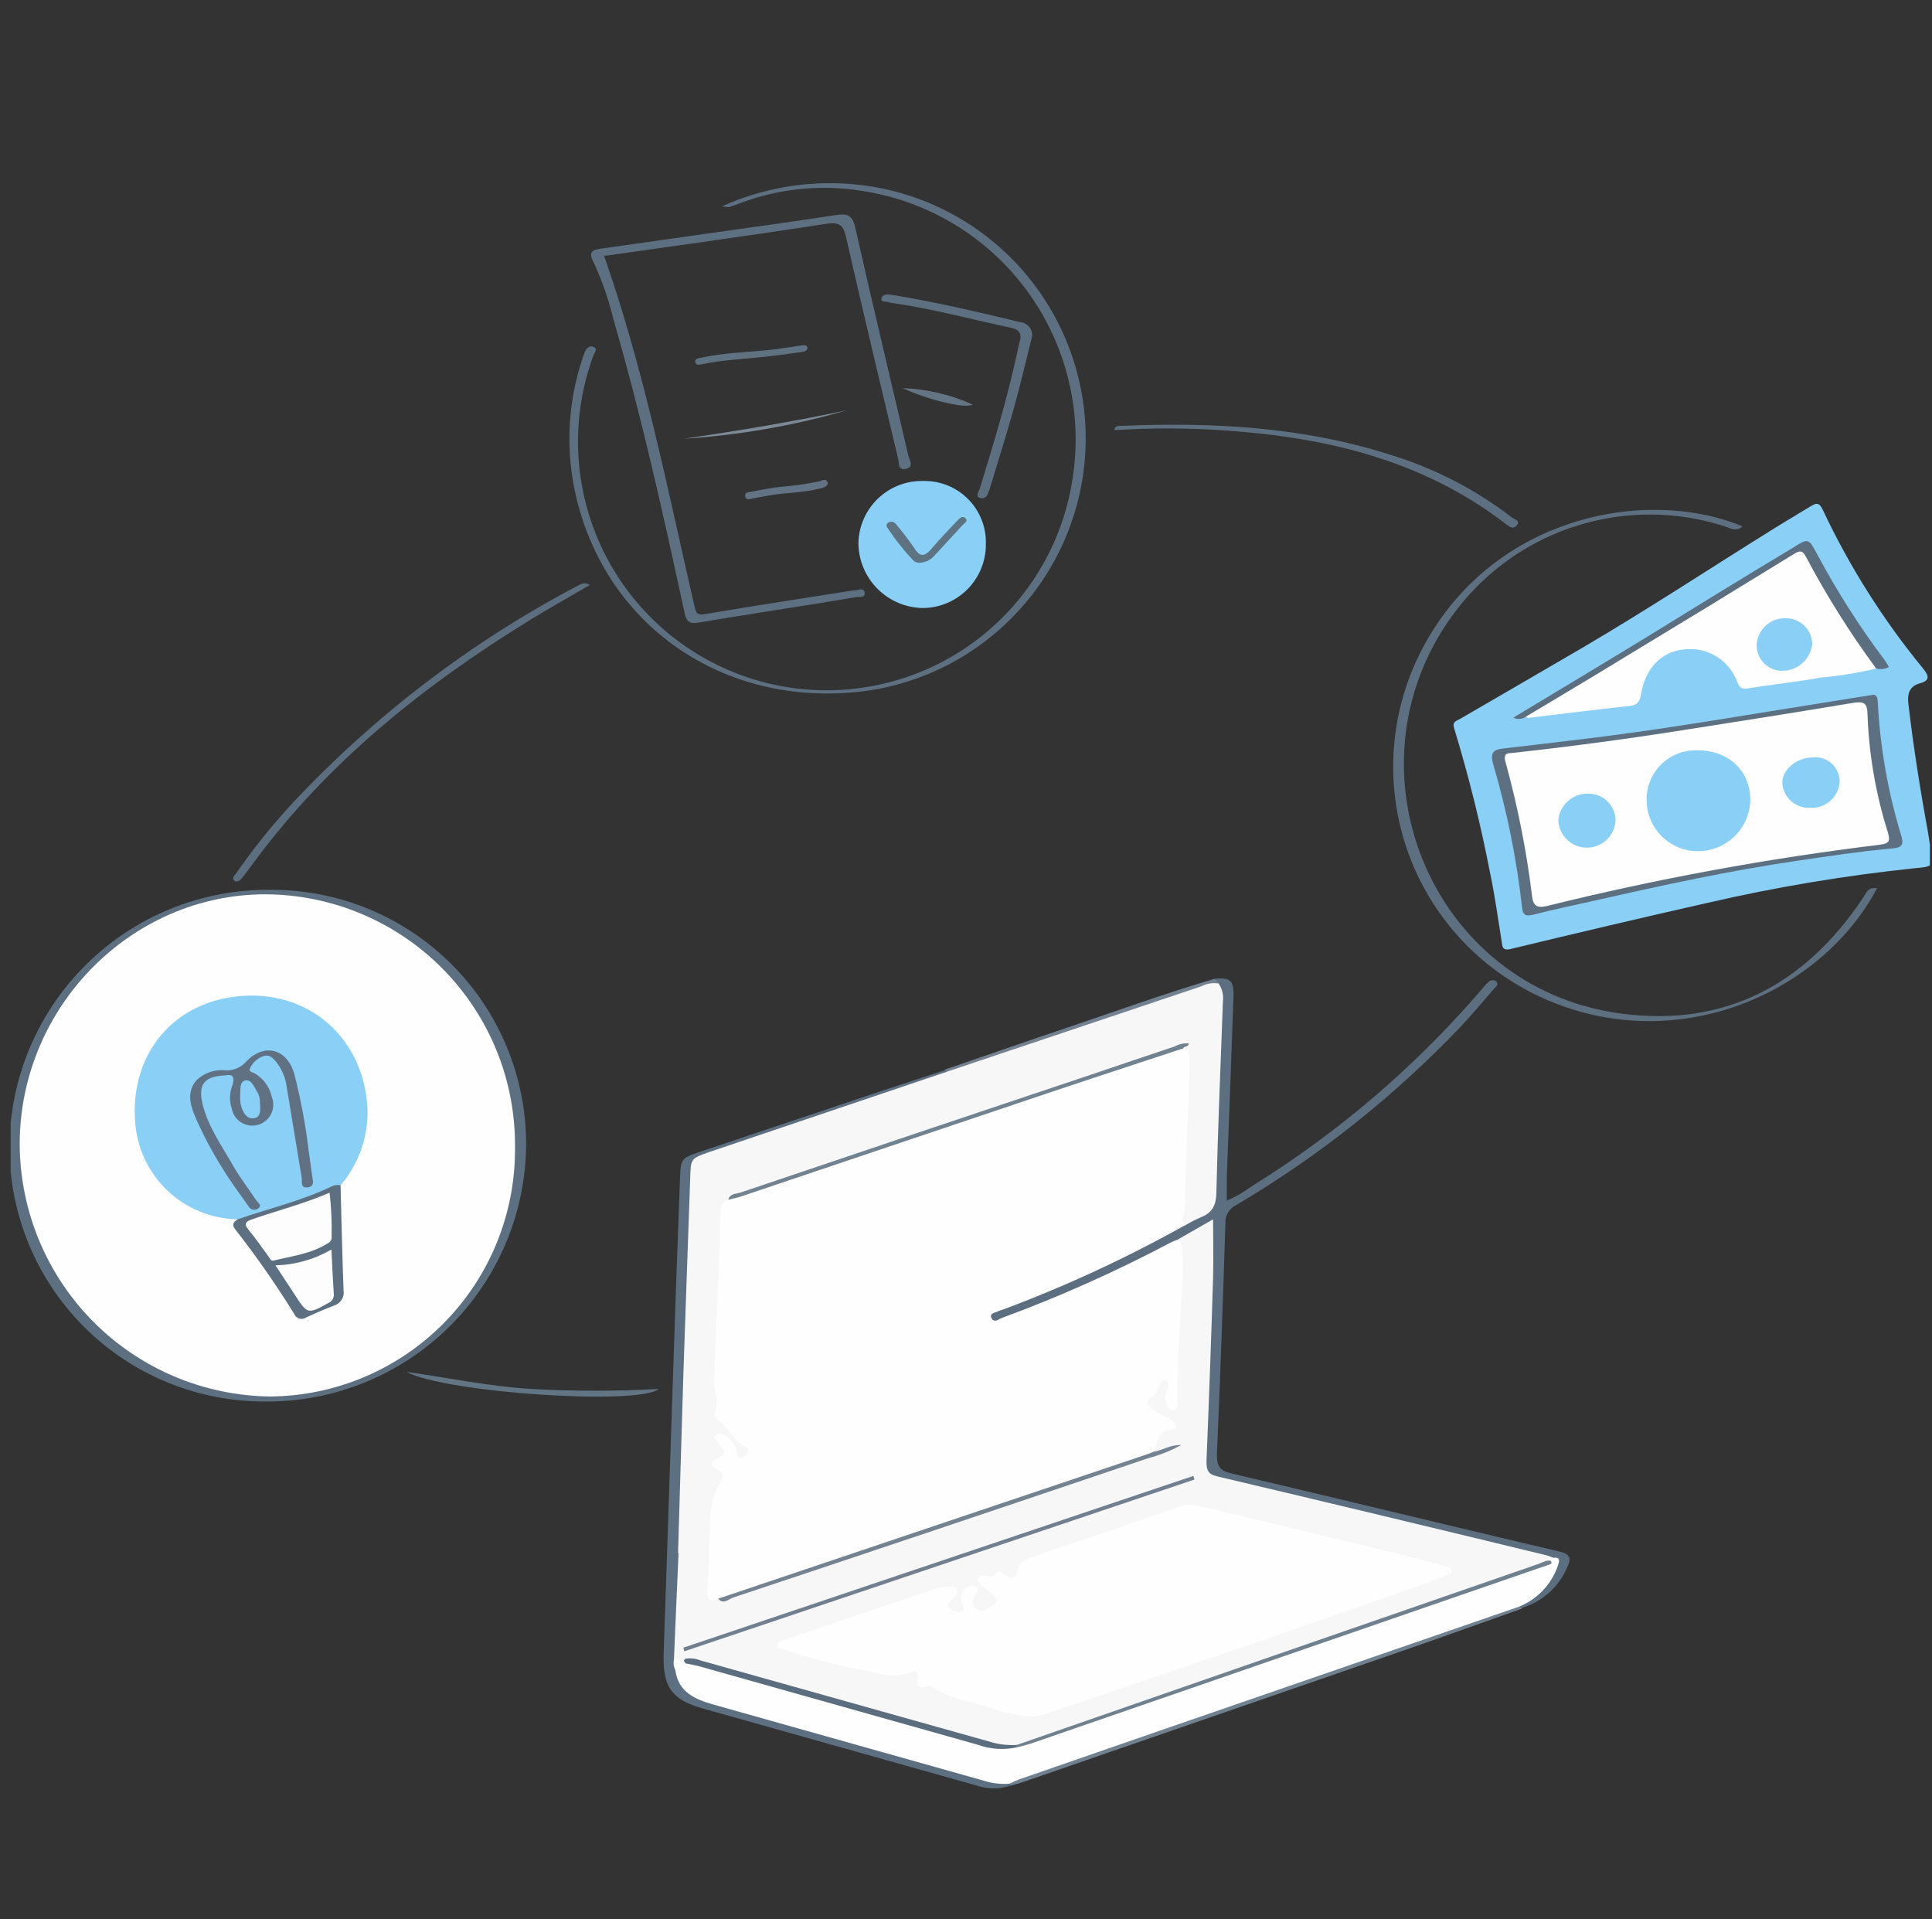 <svg width="151" height="150" viewBox="0 0 151 150" fill="none" xmlns="http://www.w3.org/2000/svg">
<rect x="0" y="0" width="151" height="150" fill="#333333" stroke="none"/>
<g clip-path="url(#clip0_1125_2706)">
<path d="M117.984 74.187C117.404 74.288 117.42 73.928 117.373 73.622C117.083 71.844 116.847 70.041 116.471 68.278C115.734 64.451 114.795 60.666 113.658 56.938C113.478 56.398 113.823 56.35 114.081 56.202C117.271 54.344 120.468 52.503 123.65 50.638C128.775 47.636 133.72 44.368 138.767 41.234C139.668 40.669 140.592 40.136 141.494 39.58C141.933 39.306 142.183 39.235 142.465 39.846C144.555 44.287 147.187 48.452 150.302 52.244C150.772 52.824 150.851 53.184 150.051 53.404C149.252 53.623 149.064 54.188 149.15 54.971C149.55 58.411 150.098 61.828 150.717 65.229C150.772 65.535 150.804 65.849 150.858 66.154C151.133 67.721 151.141 67.721 149.636 67.855C144.207 68.423 138.819 69.324 133.5 70.55C128.391 71.702 123.313 72.901 118.203 74.132L117.984 74.187Z" fill="#8ACFF5"/>
<path d="M94.889 76.499C96.19 76.358 96.457 76.624 96.402 78.027C96.24 82.65 96.067 87.277 95.885 91.905C95.885 92.525 95.885 93.151 95.885 93.833C96.572 93.538 97.222 93.161 97.82 92.713C104.644 88.493 110.768 83.234 115.97 77.126C116.086 76.979 116.218 76.845 116.362 76.726C116.442 76.647 116.551 76.603 116.664 76.603C116.776 76.603 116.885 76.647 116.965 76.726C117.153 76.961 116.903 77.126 116.769 77.274C115.892 78.293 115.022 79.32 114.105 80.299C108.935 85.707 103.047 90.379 96.606 94.186C96.346 94.309 96.128 94.507 95.98 94.754C95.832 95.001 95.761 95.286 95.775 95.573C95.587 101.607 95.375 107.641 95.109 113.676C95.109 114.608 95.344 114.937 96.237 115.149C104.787 117.163 113.321 119.247 121.871 121.254C122.796 121.473 122.796 121.834 122.474 122.523C122.151 123.268 121.669 123.935 121.063 124.476C120.457 125.017 119.741 125.42 118.964 125.658C118.783 125.752 118.728 125.658 118.697 125.493C118.971 125.054 119.481 124.929 119.865 124.616C120.542 124.068 121.079 123.367 121.432 122.57C121.597 122.21 121.628 121.912 121.142 121.786C117.224 120.948 113.353 119.953 109.458 119.028C104.991 117.962 100.524 116.857 96.049 115.823C95.744 115.752 95.446 115.658 95.14 115.588C94.811 115.541 94.514 115.367 94.311 115.103C94.109 114.84 94.019 114.507 94.059 114.177C94.059 112.986 94.2 111.826 94.208 110.619C94.208 106.027 94.584 101.443 94.631 96.85V96.568C94.631 95.784 94.576 95.745 93.847 96.121C93.314 96.388 92.781 96.647 92.28 96.96C88.084 99.186 83.758 101.156 79.326 102.861C78.922 103.033 78.502 103.161 78.072 103.245C77.79 103.292 77.476 103.3 77.367 102.955C77.257 102.61 77.492 102.485 77.712 102.352C78.12 102.121 78.55 101.932 78.997 101.787C83.708 100.024 88.277 97.902 92.664 95.44C92.773 95.369 92.625 95.44 92.742 95.385C94.56 94.758 94.85 93.434 94.866 91.639C94.918 87.203 95.072 82.763 95.328 78.317C95.361 77.91 95.297 77.502 95.14 77.126C95.046 76.945 94.827 76.781 94.889 76.499Z" fill="#5C6F81"/>
<path d="M21.163 69.54C23.785 69.53 26.383 70.04 28.808 71.038C31.233 72.037 33.436 73.506 35.291 75.359C37.147 77.213 38.617 79.415 39.617 81.839C40.618 84.263 41.13 86.861 41.122 89.484C41.098 92.15 40.547 94.786 39.5 97.239C38.453 99.691 36.932 101.913 35.025 103.776C33.116 105.639 30.859 107.106 28.382 108.094C25.905 109.081 23.257 109.569 20.59 109.53C15.318 109.515 10.267 107.41 6.545 103.675C2.824 99.94 0.736 94.882 0.74 89.609C0.758 86.949 1.3 84.318 2.337 81.868C3.374 79.418 4.884 77.197 6.782 75.332C8.68 73.467 10.927 71.995 13.395 71.001C15.862 70.007 18.502 69.511 21.163 69.54Z" fill="#5D7081"/>
<path d="M77.053 42.519C77.064 43.831 76.554 45.093 75.636 46.03C74.718 46.967 73.467 47.502 72.155 47.519C70.818 47.506 69.538 46.97 68.592 46.025C67.645 45.08 67.107 43.801 67.093 42.464C67.103 41.807 67.243 41.16 67.506 40.558C67.769 39.956 68.149 39.413 68.624 38.959C69.098 38.506 69.658 38.151 70.271 37.916C70.885 37.681 71.538 37.57 72.194 37.59C72.841 37.58 73.483 37.701 74.082 37.946C74.68 38.191 75.223 38.555 75.677 39.016C76.131 39.477 76.487 40.025 76.724 40.627C76.96 41.229 77.072 41.872 77.053 42.519Z" fill="#8ACFF5"/>
<path d="M56.451 16.117C59.334 14.823 62.477 14.211 65.635 14.331C70.596 14.509 75.311 16.531 78.86 20.002C82.408 23.472 84.534 28.142 84.822 33.097C85.11 38.052 83.54 42.937 80.417 46.795C77.295 50.654 72.846 53.209 67.939 53.96C57.07 55.528 47.486 49.258 45.025 38.812C44.185 35.225 44.361 31.475 45.535 27.982C45.574 27.864 45.629 27.755 45.66 27.637C45.777 27.261 46.028 26.955 46.404 27.12C46.781 27.285 46.404 27.622 46.357 27.841C45.424 30.393 45.037 33.113 45.22 35.825C45.403 38.536 46.153 41.179 47.421 43.583C48.689 45.986 50.447 48.097 52.582 49.779C54.717 51.461 57.18 52.677 59.814 53.348C62.447 54.018 65.192 54.129 67.871 53.673C70.55 53.218 73.104 52.205 75.368 50.701C77.631 49.196 79.554 47.234 81.012 44.941C82.47 42.648 83.43 40.074 83.832 37.386C84.233 34.829 84.125 32.219 83.514 29.704C82.903 27.189 81.802 24.82 80.272 22.732C78.743 20.645 76.817 18.88 74.603 17.539C72.39 16.198 69.934 15.307 67.375 14.918C64.144 14.396 60.832 14.736 57.775 15.906C57.509 16.008 57.25 16.102 56.992 16.18C56.809 16.183 56.628 16.162 56.451 16.117Z" fill="#5D7081"/>
<path d="M47.212 19.989C50.346 28.93 52.164 38.162 54.265 47.331C54.39 47.871 54.437 48.114 55.135 47.989C58.982 47.331 62.846 46.751 66.709 46.139C66.738 46.136 66.767 46.136 66.795 46.139C67.085 46.139 67.516 45.881 67.579 46.312C67.642 46.743 67.187 46.617 66.921 46.664L63.786 47.182C60.73 47.668 57.666 48.138 54.617 48.655C53.912 48.773 53.653 48.616 53.497 47.871C51.843 40.207 50.143 32.543 47.956 25.004C47.589 23.45 47.064 21.938 46.389 20.49C45.966 19.706 46.271 19.526 46.969 19.432L55.142 18.272C58.551 17.787 61.96 17.332 65.33 16.807C66.239 16.666 66.631 16.807 66.85 17.81C68.19 23.758 69.617 29.683 70.996 35.623C71.066 35.952 71.474 36.469 70.823 36.641C70.173 36.814 70.275 36.187 70.197 35.858C68.825 30.113 67.454 24.361 66.145 18.617C65.933 17.685 65.706 17.316 64.578 17.489C58.896 18.374 53.191 19.15 47.502 19.965C47.405 19.968 47.308 19.976 47.212 19.989Z" fill="#5D7081"/>
<path d="M78.91 139.568C78.101 139.834 77.228 139.834 76.418 139.568C69.261 137.551 62.103 135.537 54.946 133.526C52.509 132.844 51.811 131.849 51.866 129.341C52.195 119.644 52.522 109.953 52.846 100.267C52.94 97.516 53.057 94.781 53.151 92.015C53.199 90.605 53.261 90.503 54.64 90.04L68.66 85.338C70.376 84.766 72.1 84.21 73.817 83.646C74.075 83.606 74.099 83.732 74.005 83.928C73.621 84.253 73.159 84.472 72.665 84.562C67.007 86.404 61.403 88.402 55.753 90.267C54.319 90.738 54.186 90.894 54.186 92.415C54.186 97.007 53.888 101.599 53.778 106.199C53.692 109.695 53.528 113.198 53.41 116.693C53.355 118.26 53.206 119.874 53.245 121.473C53.026 123.996 53.191 126.528 52.916 129.051C52.822 129.511 52.822 129.986 52.916 130.446C53.23 131.935 54.311 132.585 55.651 132.961C59.721 134.1 63.786 135.245 67.845 136.394C70.588 137.178 73.331 137.899 76.066 138.745C76.967 139.011 77.892 139.145 78.801 139.388C78.836 139.402 78.865 139.428 78.885 139.46C78.904 139.492 78.913 139.53 78.91 139.568Z" fill="#5D7081"/>
<path d="M146.705 69.422C142.262 77.815 130.515 82.909 119.927 77.69C117.586 76.533 115.496 74.924 113.778 72.957C112.06 70.99 110.748 68.703 109.917 66.227C109.086 63.75 108.753 61.135 108.936 58.529C109.12 55.924 109.816 53.38 110.986 51.045C116.354 40.356 128.587 37.989 136.181 41.132C135.703 41.602 135.232 41.273 134.794 41.132C131.074 39.931 127.075 39.905 123.34 41.056C119.605 42.207 116.315 44.48 113.917 47.566C104.599 59.571 111.652 77.243 126.745 79.218C134.825 80.276 141.047 76.953 145.553 70.253C145.804 69.892 145.945 69.289 146.705 69.422Z" fill="#5D7081"/>
<path d="M46.099 45.716C44.437 46.688 42.862 47.566 41.326 48.514C33.113 53.577 25.653 59.54 19.893 67.322C19.556 67.769 19.235 68.239 18.874 68.67C18.749 68.819 18.498 68.983 18.302 68.819C18.106 68.654 18.302 68.435 18.435 68.278C19.792 66.324 21.285 64.467 22.902 62.722C29.315 55.887 36.821 50.166 45.111 45.795C45.37 45.685 45.62 45.434 46.099 45.716Z" fill="#5C6F80"/>
<path d="M80.666 26.281C80.196 28.162 79.757 30.043 79.24 31.908C78.66 33.985 78.01 36.038 77.383 38.099C77.383 38.224 77.296 38.334 77.257 38.452C77.163 38.812 76.92 39.039 76.576 38.906C76.231 38.773 76.481 38.413 76.576 38.193C77.673 34.627 78.738 31.085 79.522 27.465C79.585 27.191 79.624 26.908 79.702 26.681C79.89 26.046 79.624 25.748 79.013 25.615C75.933 24.965 72.884 24.126 69.758 23.68C69.664 23.678 69.571 23.659 69.483 23.625C69.28 23.523 68.849 23.672 68.888 23.343C68.927 23.014 69.327 22.982 69.671 23.037C73.065 23.586 76.411 24.377 79.749 25.177C80.017 25.202 80.264 25.333 80.436 25.54C80.607 25.747 80.69 26.014 80.666 26.281Z" fill="#5D7081"/>
<path d="M87.068 33.585C87.186 33.233 87.468 33.287 87.703 33.28C94.756 32.99 101.77 33.35 108.572 35.513C112.051 36.563 115.31 38.239 118.188 40.458C118.36 40.591 118.846 40.685 118.564 41.038C118.282 41.391 118.015 41.202 117.733 40.983C111.064 35.834 103.298 34.087 95.101 33.601C92.543 33.444 89.979 33.444 87.421 33.601C87.303 33.607 87.185 33.602 87.068 33.585Z" fill="#5D7081"/>
<path d="M78.911 139.568V139.395C78.973 138.902 79.42 138.894 79.741 138.776C84.913 136.995 90.086 135.205 95.258 133.408C102.671 130.838 110.1 128.299 117.514 125.697C117.906 125.564 118.298 125.281 118.752 125.556L118.964 125.712C115.672 126.88 112.389 128.063 109.09 129.2L79.89 139.293C79.569 139.403 79.24 139.474 78.911 139.568Z" fill="#708190"/>
<path d="M31.789 107.218C35.041 107.681 38.254 108.347 41.53 108.55C44.845 108.734 48.168 108.734 51.483 108.55C49.923 109.859 34.783 108.848 31.789 107.218Z" fill="#627585"/>
<path d="M74.036 83.747L73.832 83.599C77.014 82.501 80.188 81.396 83.377 80.323C87.21 79.03 91.026 77.65 94.905 76.499L95.273 76.859C94.723 77.152 94.131 77.358 93.518 77.47C87.453 79.469 81.434 81.592 75.368 83.591C74.93 83.724 74.507 84.045 74.036 83.747Z" fill="#728291"/>
<path d="M63.12 27.206C63.041 27.48 62.798 27.496 62.595 27.52C61.67 27.653 60.737 27.778 59.813 27.88C58.167 28.068 56.514 28.115 54.891 28.46C54.672 28.507 54.398 28.578 54.343 28.295C54.288 28.013 54.601 27.998 54.797 27.958C56.756 27.52 58.763 27.535 60.737 27.277C61.388 27.19 62.038 27.089 62.681 26.987C62.892 26.955 63.065 26.971 63.12 27.206Z" fill="#5F7282"/>
<path d="M53.441 34.29C57.72 33.663 61.975 32.95 66.192 32.065C62.035 33.267 57.76 34.013 53.441 34.29Z" fill="#7A8A98"/>
<path d="M64.711 37.762C64.617 38.091 64.319 38.115 64.052 38.185C62.744 38.522 61.388 38.491 60.064 38.726L58.771 38.969C58.559 39.016 58.3 39.094 58.246 38.789C58.191 38.483 58.457 38.475 58.63 38.444C59.46 38.295 60.283 38.115 61.122 38.036C62.117 37.956 63.107 37.812 64.084 37.605C64.319 37.511 64.578 37.362 64.711 37.762Z" fill="#617384"/>
<path d="M70.541 30.333C72.436 30.401 74.299 30.837 76.027 31.618C75.533 31.955 72.727 31.328 70.541 30.333Z" fill="#637585"/>
<path d="M146.635 52.244C145.218 52.589 143.777 52.825 142.325 52.949C140.46 53.294 138.563 53.482 136.682 53.788C136.212 53.858 135.993 53.835 135.789 53.326C135.486 52.475 134.898 51.756 134.126 51.289C133.353 50.822 132.443 50.636 131.549 50.763C129.857 50.943 128.603 52.228 128.266 54.211C128.18 54.752 128.031 55.097 127.396 55.167C124.732 55.457 122.083 55.794 119.418 56.108C119.418 56.108 119.324 56.037 119.277 55.998C119.23 55.716 119.458 55.622 119.638 55.52C126.456 51.539 133.117 47.291 139.903 43.263C140.804 42.723 140.993 42.77 141.471 43.71C142.894 46.349 144.491 48.892 146.251 51.319C146.486 51.594 146.776 51.868 146.635 52.244Z" fill="#FEFEFE"/>
<path d="M146.431 54.297C146.619 54.297 146.744 54.462 146.76 54.815C146.941 58.399 147.565 61.947 148.617 65.378C148.868 66.217 148.366 66.264 147.834 66.311C145.412 66.53 143.006 66.899 140.593 67.251C135.217 68.035 129.919 69.187 124.622 70.386C123.054 70.739 121.448 71.068 119.873 71.475C119.261 71.632 119.01 71.538 118.956 70.88C118.53 67.096 117.774 63.357 116.699 59.705C116.432 58.741 116.785 58.576 117.537 58.49C119.739 58.231 121.941 57.981 124.143 57.706C128.634 57.158 133.101 56.445 137.56 55.716L146.063 54.352L146.431 54.297Z" fill="#5D7081"/>
<path d="M146.635 52.244C144.593 49.474 142.759 46.556 141.149 43.514C140.836 42.895 140.561 43.083 140.146 43.334C135.778 46.025 131.385 48.705 126.965 51.374C124.41 52.942 121.84 54.462 119.277 55.998C119.135 56.103 118.967 56.166 118.792 56.181C118.616 56.197 118.439 56.163 118.282 56.084C121.761 53.984 125.217 51.915 128.657 49.815C132.474 47.464 136.282 45.113 140.099 42.825C141.345 42.041 141.345 42.041 142.027 43.318C143.572 46.211 145.338 48.98 147.309 51.602C147.418 51.751 147.505 51.923 147.63 52.127C147.326 52.292 146.969 52.334 146.635 52.244Z" fill="#5C6F81"/>
<path d="M92.617 95.753C88.038 98.32 83.266 100.528 78.347 102.36C78.256 102.382 78.167 102.411 78.08 102.446C77.829 102.595 77.296 102.602 77.492 103.01C77.688 103.417 78.041 103.104 78.276 103.01C82.793 101.346 87.194 99.383 91.449 97.132C91.614 97.046 91.786 96.984 91.959 96.905C92.546 96.858 92.601 97.305 92.633 97.689C92.719 98.402 92.719 99.123 92.633 99.836C92.493 101.08 92.443 102.331 92.484 103.582C92.494 104.394 92.41 105.204 92.233 105.996C91.998 107.062 92.437 108.159 92.233 109.256C92.147 109.695 92.319 110.322 91.645 110.322C90.971 110.322 90.909 109.742 90.862 109.224C90.862 108.989 90.987 108.746 90.862 108.503C90.76 108.55 90.728 108.637 90.681 108.707C89.968 109.773 89.968 109.789 91.12 110.431C91.375 110.549 91.613 110.702 91.826 110.886C92.123 111.207 92.217 111.669 91.826 111.834C90.924 112.108 90.705 112.845 90.36 113.527C90.022 113.807 89.622 114 89.192 114.091C83.981 115.846 78.746 117.523 73.519 119.326C67.759 121.316 61.96 123.181 56.2 125.156C55.322 125.29 54.946 125.117 55.025 124.373C55.322 121.52 54.688 118.55 56.028 115.831C56.341 115.188 55.769 115.047 55.558 114.663C55.501 114.513 55.505 114.347 55.57 114.201C55.634 114.054 55.754 113.939 55.903 113.879C56.349 113.613 56.31 113.315 56.012 112.962C55.714 112.61 55.526 112.312 55.926 111.983C56.326 111.654 56.71 111.873 57.023 112.147C57.356 112.507 57.66 112.892 57.932 113.299C57.482 112.602 56.927 111.978 56.286 111.45C56.039 111.258 55.854 110.997 55.756 110.7C55.658 110.402 55.652 110.082 55.738 109.781C55.821 108.914 55.803 108.041 55.683 107.179C55.683 104.773 55.934 102.367 55.91 99.962C55.91 98.237 56.185 96.529 56.13 94.805C56.108 94.552 56.164 94.299 56.29 94.08C56.416 93.86 56.606 93.684 56.835 93.575C62.18 91.749 67.571 90.032 72.908 88.191C79.02 86.075 85.164 84.077 91.293 82.008C91.715 81.797 92.187 81.71 92.656 81.757C92.875 81.85 93.056 82.015 93.17 82.224C93.284 82.433 93.323 82.674 93.283 82.909C93.244 85.495 93.126 88.081 93.009 90.659C92.962 91.725 92.938 92.783 92.923 93.841C92.951 94.493 92.847 95.143 92.617 95.753Z" fill="#FEFEFE"/>
<path d="M90.188 113.448C90.439 112.665 90.493 111.818 91.653 111.701C92.084 111.701 91.88 111.168 91.52 110.964C91.042 110.682 90.532 110.439 90.07 110.118C89.608 109.796 89.435 109.483 90.07 109.13C90.21 109.03 90.329 108.903 90.419 108.756C90.51 108.61 90.569 108.446 90.595 108.276C90.681 108.017 90.838 107.79 91.136 107.908C91.434 108.025 91.371 108.347 91.246 108.55C91.134 108.756 91.075 108.986 91.075 109.22C91.075 109.454 91.134 109.685 91.246 109.89C91.275 109.998 91.344 110.09 91.438 110.15C91.532 110.209 91.645 110.231 91.755 110.212C91.998 110.149 92.037 109.937 92.029 109.687C91.975 106.45 92.233 103.229 92.421 100.001C92.476 99.217 92.421 98.378 92.421 97.563C92.427 97.422 92.388 97.283 92.309 97.166C92.23 97.049 92.116 96.96 91.982 96.913L94.811 95.291C94.811 96.858 94.85 98.378 94.811 99.867C94.665 104.648 94.493 109.428 94.294 114.208C94.294 114.922 94.427 115.219 95.18 115.392C103.753 117.419 112.318 119.472 120.876 121.551C121.052 121.602 121.225 121.665 121.393 121.739C121.268 121.951 121.041 122.037 120.86 122.194C120.036 122.572 119.191 122.901 118.329 123.181C108.964 126.371 99.615 129.647 90.25 132.86C86.653 134.098 83.064 135.391 79.444 136.574C78.476 136.684 77.497 136.544 76.599 136.167C69.546 134.145 62.407 132.201 55.323 130.172C54.774 130.015 54.202 129.701 53.606 130.054C53.434 130.046 53.265 130.094 53.123 130.192C52.981 130.289 52.876 130.431 52.823 130.595C52.661 130.324 52.608 130.002 52.674 129.694C52.783 126.919 52.917 124.145 53.034 121.371C53.277 121.159 53.489 120.979 53.269 120.587C53.072 120.059 53.032 119.485 53.152 118.934C53.787 119.004 53.614 119.655 54.006 119.913C54.495 119.415 54.858 118.808 55.065 118.142C55.272 117.475 55.318 116.769 55.197 116.081C55.165 115.551 55.326 115.028 55.652 114.608C56.678 115.133 56.663 115.125 56.106 116.175C55.705 117.023 55.499 117.949 55.503 118.887C55.417 120.697 55.44 122.507 55.283 124.31C55.228 124.937 55.456 125.329 56.169 124.921C56.576 124.928 56.98 124.845 57.352 124.678C66.929 121.543 76.466 118.221 86.034 115.039C87.868 114.436 89.725 113.895 91.52 113.19C91.034 113.158 90.697 113.777 90.188 113.448Z" fill="#F7F7F7"/>
<path d="M55.62 114.608C55.62 114.608 55.62 114.679 55.62 114.702C55.259 115.752 55.62 116.857 55.369 117.931C55.165 118.809 54.499 119.42 54.217 120.243C54.084 120.611 53.723 120.384 53.598 120.094C53.473 119.804 53.418 119.459 53.253 119.146C53.206 119.655 53.065 120.102 53.528 120.603C53.99 121.105 53.582 121.387 52.995 121.387C53.136 116.732 53.261 112.069 53.41 107.414C53.575 102.312 53.77 97.227 53.943 92.117C53.998 90.55 53.943 90.55 55.463 90.025L74.013 83.755L93.886 77.086C94.304 76.866 94.784 76.788 95.25 76.867C95.529 77.287 95.646 77.793 95.579 78.293C95.399 83.23 95.187 88.167 95.07 93.104C95.07 94.108 94.811 94.766 93.847 95.134C93.421 95.322 93.007 95.536 92.609 95.777C92.233 95.299 92.609 94.821 92.609 94.335C92.609 92.963 92.695 91.592 92.726 90.228C92.781 87.791 92.977 85.362 92.961 82.932C92.961 82.501 93.063 82.008 92.405 81.937C92.405 81.804 92.366 81.733 92.186 81.796C80.572 85.675 68.981 89.633 57.367 93.496C57.191 93.564 57.025 93.657 56.874 93.77C56.705 93.853 56.563 93.983 56.466 94.144C56.368 94.305 56.32 94.491 56.325 94.68C56.278 96.419 56.208 98.167 56.145 99.907C56.035 102.618 55.879 105.322 55.831 108.033C55.831 108.817 56.263 109.64 55.831 110.463C55.785 110.557 55.988 110.886 56.153 110.995C56.937 111.544 57.32 112.563 58.19 113.033C58.355 113.119 58.621 113.268 58.425 113.542C58.333 113.706 58.19 113.835 58.018 113.911C57.72 114.013 57.657 113.715 57.603 113.527C57.542 113.237 57.421 112.963 57.246 112.724C57.072 112.485 56.849 112.286 56.592 112.14C56.333 112.006 56.114 111.944 55.918 112.14C55.722 112.335 55.918 112.531 56.067 112.696C56.85 113.519 56.85 113.527 55.847 114.099C55.767 114.155 55.703 114.232 55.663 114.322C55.623 114.412 55.608 114.511 55.62 114.608Z" fill="#F7F7F7"/>
<path d="M52.791 130.595V129.623C53.191 129.576 53.222 130.109 53.575 129.991C53.927 129.717 54.28 129.882 54.641 129.991L76.387 136.088C77.353 136.446 78.386 136.585 79.412 136.496C89.6 133.024 99.787 129.443 109.975 125.932C113.345 124.764 116.73 123.636 120.084 122.421C120.343 122.327 120.75 122.421 120.813 121.99C120.923 121.708 121.181 121.771 121.393 121.739C121.957 121.685 121.894 121.967 121.761 122.358C121.516 123.076 121.119 123.732 120.599 124.284C120.078 124.835 119.446 125.269 118.744 125.556L90.979 135.14L79.663 139.058C79.396 139.16 79.134 139.275 78.879 139.403C78.223 139.449 77.564 139.372 76.936 139.176C69.867 137.185 62.796 135.195 55.722 133.204C54.366 132.805 53.057 132.287 52.791 130.595Z" fill="#FEFEFE"/>
<path d="M40.252 89.68C40.296 94.795 38.307 99.719 34.721 103.368C31.135 107.017 26.247 109.093 21.131 109.138C15.924 109.082 10.948 106.978 7.281 103.28C3.614 99.583 1.552 94.589 1.54 89.382C1.563 78.708 10.246 69.892 20.747 69.892C23.329 69.903 25.884 70.425 28.264 71.427C30.643 72.429 32.802 73.891 34.614 75.73C36.427 77.569 37.858 79.748 38.826 82.142C39.794 84.536 40.278 87.098 40.252 89.68Z" fill="#FEFEFE"/>
<path d="M71.85 43.984C71.74 43.984 71.521 43.938 71.403 43.82C70.633 43.014 69.94 42.138 69.334 41.203C69.217 41.038 69.334 40.905 69.452 40.826C69.551 40.775 69.666 40.761 69.774 40.788C69.883 40.816 69.977 40.882 70.04 40.975C70.543 41.57 71.017 42.19 71.458 42.833C71.928 43.616 72.312 43.452 72.806 42.887C73.464 42.104 74.146 41.406 74.828 40.677C74.992 40.505 75.235 40.27 75.463 40.505C75.69 40.74 75.361 40.889 75.235 41.03C74.522 41.814 73.801 42.597 73.072 43.381C72.924 43.563 72.737 43.711 72.527 43.815C72.316 43.919 72.085 43.977 71.85 43.984Z" fill="#5E7382"/>
<path d="M139.558 48.318C140.096 48.312 140.614 48.515 141.004 48.886C141.393 49.256 141.622 49.764 141.643 50.301C141.586 50.884 141.314 51.425 140.879 51.818C140.444 52.211 139.878 52.427 139.292 52.424C138.773 52.427 138.274 52.227 137.901 51.867C137.528 51.506 137.31 51.015 137.293 50.497C137.295 50.204 137.356 49.914 137.472 49.645C137.587 49.376 137.755 49.133 137.966 48.93C138.178 48.727 138.427 48.568 138.701 48.463C138.974 48.358 139.266 48.309 139.558 48.318Z" fill="#8ACFF5"/>
<path d="M117.631 59.422C117.522 58.811 117.921 58.874 118.211 58.843C122.495 58.372 126.769 57.806 131.032 57.142C135.632 56.421 140.232 55.7 144.824 54.932C145.679 54.791 145.953 54.932 145.961 55.865C146.074 58.959 146.601 62.024 147.528 64.979C147.708 65.621 147.787 65.919 146.901 66.021C138.152 67.084 129.477 68.68 120.923 70.801C120.139 70.997 119.826 70.801 119.739 70.018C119.32 66.578 118.653 63.173 117.741 59.83C117.694 59.634 117.647 59.485 117.631 59.422Z" fill="#FEFEFE"/>
<path d="M56.913 93.763C57.054 93.261 57.556 93.308 57.901 93.191C67.033 90.103 76.175 87.028 85.329 83.967C87.484 83.238 89.639 82.501 91.794 81.788C92.126 81.603 92.504 81.516 92.883 81.537C92.938 81.859 92.538 81.725 92.484 81.929C87.688 83.497 82.891 85.09 78.096 86.71C71.34 88.974 64.601 91.263 57.853 93.528C57.524 93.629 57.219 93.684 56.913 93.763Z" fill="#718291"/>
<path d="M90.187 113.448C90.853 113.362 91.433 112.9 92.327 112.931C91.497 113.383 90.615 113.733 89.701 113.973C78.903 117.63 68.104 121.256 57.305 124.851C56.96 124.968 56.521 125.431 56.137 124.937L89.662 113.652C89.843 113.597 90.015 113.511 90.187 113.448Z" fill="#738391"/>
<path d="M80.595 134.153C79.409 134.057 78.243 133.793 77.131 133.369C75.713 132.954 74.193 132.758 72.931 131.864C72.806 131.776 72.651 131.74 72.5 131.763C71.834 131.982 71.52 131.888 71.716 131.089C71.81 130.752 71.63 130.509 71.246 130.665C69.757 131.261 68.292 130.611 66.873 130.422C64.978 130.047 63.111 129.542 61.286 128.91C61.074 128.847 60.8 128.855 60.761 128.612C60.721 128.369 61.035 128.236 61.254 128.166C65.272 126.802 69.29 125.444 73.307 124.09C73.518 124.028 73.738 124.004 73.958 124.02C74.255 124.02 74.655 123.887 74.796 124.247C74.937 124.608 74.639 124.757 74.451 124.976C74.263 125.195 73.958 125.305 74.106 125.572C74.209 125.711 74.345 125.822 74.504 125.892C74.662 125.962 74.836 125.989 75.008 125.971C75.486 125.971 75.305 125.595 75.227 125.36C75.164 125.243 75.126 125.114 75.115 124.981C75.104 124.848 75.121 124.715 75.165 124.589C75.208 124.463 75.277 124.347 75.367 124.249C75.458 124.151 75.567 124.073 75.689 124.02C75.885 123.918 76.081 123.769 76.285 124.02C76.325 124.059 76.356 124.105 76.378 124.156C76.4 124.207 76.411 124.262 76.411 124.318C76.411 124.373 76.4 124.428 76.378 124.479C76.356 124.531 76.325 124.577 76.285 124.616C75.917 125.078 75.948 125.525 76.45 125.799C76.951 126.073 77.398 125.603 77.751 125.305C78.103 125.007 77.751 124.725 77.515 124.521C77.284 124.314 77.041 124.12 76.787 123.942C76.606 123.777 76.363 123.605 76.473 123.315C76.583 123.025 76.896 123.119 77.131 123.134C77.367 123.15 77.555 123.362 77.727 123.087C77.993 122.664 78.236 122.79 78.511 123.087C78.95 123.479 79.443 123.338 79.522 122.837C79.631 122.053 80.156 121.857 80.697 121.669C84.615 120.329 88.495 119.028 92.389 117.688C92.907 117.554 93.453 117.579 93.957 117.758C99.181 118.986 104.385 120.237 109.567 121.512C110.688 121.787 111.793 122.092 112.906 122.39C113.141 122.453 113.462 122.468 113.478 122.766C113.493 123.064 113.188 123.072 112.992 123.142C112.208 123.464 111.362 123.769 110.539 124.059C106.683 125.407 102.82 126.763 98.956 128.095C95.571 129.263 92.17 130.407 88.769 131.567L81.873 133.894C81.469 134.066 81.034 134.154 80.595 134.153Z" fill="#FEFEFE"/>
<path d="M120.821 121.99C120.946 121.99 121.119 121.92 121.182 121.99C121.385 122.17 121.181 122.249 121.04 122.296C120.758 122.406 120.453 122.492 120.155 122.594L80.549 136.269C80.196 136.386 79.835 136.464 79.475 136.559C79.412 136.559 79.389 136.48 79.412 136.433C79.436 136.386 79.412 136.37 79.467 136.37C85.736 134.192 92.006 132.013 98.275 129.835L119.943 122.327C120.272 122.225 120.531 122.1 120.821 121.99Z" fill="#6F808F"/>
<path d="M79.467 136.37C79.467 136.433 79.467 136.496 79.467 136.558C78.452 136.778 77.395 136.707 76.418 136.355L54.688 130.234C54.327 130.132 53.959 130.078 53.59 129.999C53.465 129.842 53.355 129.686 53.669 129.615C54.042 129.573 54.42 129.627 54.766 129.772L77.343 136.112C78.03 136.326 78.749 136.414 79.467 136.37Z" fill="#5B6E80"/>
<path d="M53.41 128.769L93.267 115.345L93.361 115.627L53.489 129.051L53.41 128.769Z" fill="#708090"/>
<path d="M18.569 95.291C16.513 95.255 14.546 94.445 13.062 93.023C11.577 91.601 10.684 89.671 10.559 87.619C10.207 82.658 13.185 78.795 17.808 77.972C23.553 76.953 28.38 80.715 28.717 86.553C28.811 88.765 28.066 90.931 26.632 92.618C25.575 93.215 24.456 93.693 23.294 94.045C22.024 94.468 20.732 94.828 19.462 95.259C19.18 95.361 18.874 95.51 18.569 95.291Z" fill="#8ACFF5"/>
<path d="M18.569 95.291C20.99 94.452 23.506 93.872 25.833 92.76C26.073 92.63 26.347 92.58 26.617 92.618C26.688 95.361 26.75 98.104 26.852 100.855C26.892 101.101 26.843 101.353 26.714 101.565C26.585 101.778 26.383 101.937 26.147 102.015C25.363 102.32 24.642 102.626 23.913 102.971C23.836 103.021 23.748 103.054 23.656 103.067C23.564 103.08 23.471 103.072 23.382 103.044C23.294 103.017 23.213 102.97 23.145 102.907C23.077 102.844 23.023 102.767 22.989 102.681C21.581 100.401 20.048 98.2 18.396 96.09C18.067 95.667 18.279 95.502 18.569 95.291Z" fill="#5D7081"/>
<path d="M136.8 62.494C136.784 63.551 136.36 64.561 135.616 65.311C134.873 66.062 133.868 66.496 132.811 66.522C132.279 66.537 131.75 66.446 131.254 66.253C130.758 66.061 130.305 65.772 129.922 65.403C129.539 65.034 129.234 64.592 129.023 64.103C128.813 63.615 128.702 63.089 128.697 62.557C128.684 62.044 128.775 61.533 128.964 61.056C129.153 60.578 129.436 60.144 129.797 59.778C130.157 59.412 130.588 59.123 131.063 58.927C131.538 58.731 132.047 58.633 132.56 58.639C135.045 58.592 136.784 60.191 136.8 62.494Z" fill="#8ACFF5"/>
<path d="M126.267 64.117C126.239 64.688 125.993 65.226 125.581 65.622C125.168 66.018 124.62 66.242 124.048 66.246C123.477 66.251 122.925 66.038 122.505 65.649C122.086 65.261 121.831 64.726 121.792 64.156C121.831 63.573 122.091 63.027 122.519 62.631C122.948 62.234 123.513 62.017 124.096 62.024C124.377 62.016 124.657 62.064 124.919 62.165C125.181 62.266 125.42 62.419 125.622 62.614C125.824 62.809 125.986 63.042 126.096 63.3C126.207 63.558 126.265 63.836 126.267 64.117Z" fill="#8ACFF5"/>
<path d="M141.69 59.195C141.957 59.166 142.226 59.194 142.481 59.278C142.736 59.361 142.97 59.498 143.168 59.679C143.366 59.86 143.523 60.081 143.629 60.327C143.735 60.573 143.787 60.839 143.782 61.108C143.762 61.395 143.684 61.675 143.555 61.933C143.425 62.19 143.246 62.419 143.027 62.607C142.809 62.795 142.555 62.938 142.282 63.028C142.008 63.117 141.719 63.152 141.431 63.129C140.895 63.149 140.372 62.958 139.974 62.598C139.576 62.238 139.334 61.737 139.3 61.202C139.269 60.159 140.444 59.18 141.69 59.195Z" fill="#8ACFF5"/>
<path d="M17.613 84.045C15.975 84.1 15.457 84.751 15.834 86.294C16.28 88.12 17.401 89.641 18.294 91.231C18.812 92.117 19.454 92.94 20.018 93.794C20.144 93.982 20.481 94.17 20.206 94.421C20.148 94.471 20.08 94.507 20.006 94.527C19.932 94.547 19.854 94.55 19.779 94.536C19.703 94.521 19.632 94.49 19.571 94.445C19.509 94.399 19.459 94.34 19.423 94.272C18.757 93.324 18.059 92.399 17.456 91.412C16.582 90.039 15.822 88.598 15.183 87.102C14.815 86.185 14.627 85.213 15.403 84.374C15.707 84.102 16.065 83.896 16.454 83.77C16.842 83.644 17.253 83.602 17.66 83.646C17.954 83.659 18.248 83.606 18.519 83.491C18.79 83.376 19.032 83.201 19.227 82.979C20.63 81.514 22.361 81.914 22.981 83.857C23.506 85.881 23.891 87.939 24.133 90.017C24.25 90.659 24.297 91.318 24.407 91.96C24.477 92.36 24.572 92.744 24.015 92.799C23.459 92.854 23.631 92.344 23.576 92.015C23.184 89.664 22.793 87.266 22.401 84.899C22.303 84.18 22.007 83.501 21.547 82.94C21.296 82.65 21.021 82.384 20.583 82.541C20.134 82.7 19.765 83.029 19.556 83.457C19.384 83.779 19.744 83.787 19.901 83.881C20.239 84.078 20.533 84.344 20.764 84.661C20.994 84.978 21.157 85.339 21.241 85.722C21.326 85.936 21.366 86.164 21.357 86.394C21.349 86.623 21.292 86.849 21.19 87.055C21.089 87.261 20.945 87.443 20.769 87.59C20.592 87.737 20.387 87.846 20.166 87.908C19.945 87.97 19.713 87.986 19.486 87.953C19.259 87.92 19.041 87.839 18.846 87.717C18.652 87.594 18.486 87.432 18.358 87.241C18.231 87.05 18.145 86.834 18.106 86.608C17.911 86.004 17.939 85.351 18.185 84.766C18.349 84.108 18.153 83.928 17.613 84.045Z" fill="#5F7183"/>
<path d="M25.762 93.214C25.89 94.341 25.942 95.474 25.919 96.607C25.937 96.712 25.922 96.82 25.875 96.915C25.829 97.011 25.754 97.09 25.661 97.14C24.352 97.987 22.832 98.159 21.366 98.519C21.162 98.567 21.076 98.316 20.966 98.167C20.465 97.493 19.995 96.788 19.454 96.145C19.007 95.62 19.219 95.455 19.752 95.275C21.727 94.593 23.748 94.076 25.762 93.214Z" fill="#FDFDFD"/>
<path d="M25.904 97.65C25.966 98.903 26.013 100.001 26.084 101.082C26.109 101.234 26.082 101.39 26.008 101.524C25.934 101.659 25.817 101.766 25.676 101.827C24.046 102.72 24.046 102.728 23.043 101.192L21.531 98.888C23.07 98.852 24.575 98.426 25.904 97.65Z" fill="#FDFDFD"/>
<path d="M18.772 85.479C18.811 85.205 18.694 84.547 19.164 84.437C19.634 84.327 19.869 84.946 20.104 85.338C20.217 85.524 20.287 85.733 20.308 85.95C20.308 86.498 20.512 87.29 19.854 87.391C19.195 87.493 18.882 86.764 18.78 86.114C18.764 85.903 18.761 85.691 18.772 85.479Z" fill="#8ACFF5"/>
</g>
<defs>
<clipPath id="clip0_1125_2706">
<rect width="150" height="150" fill="white" transform="translate(0.833)"/>
</clipPath>
</defs>
</svg>
